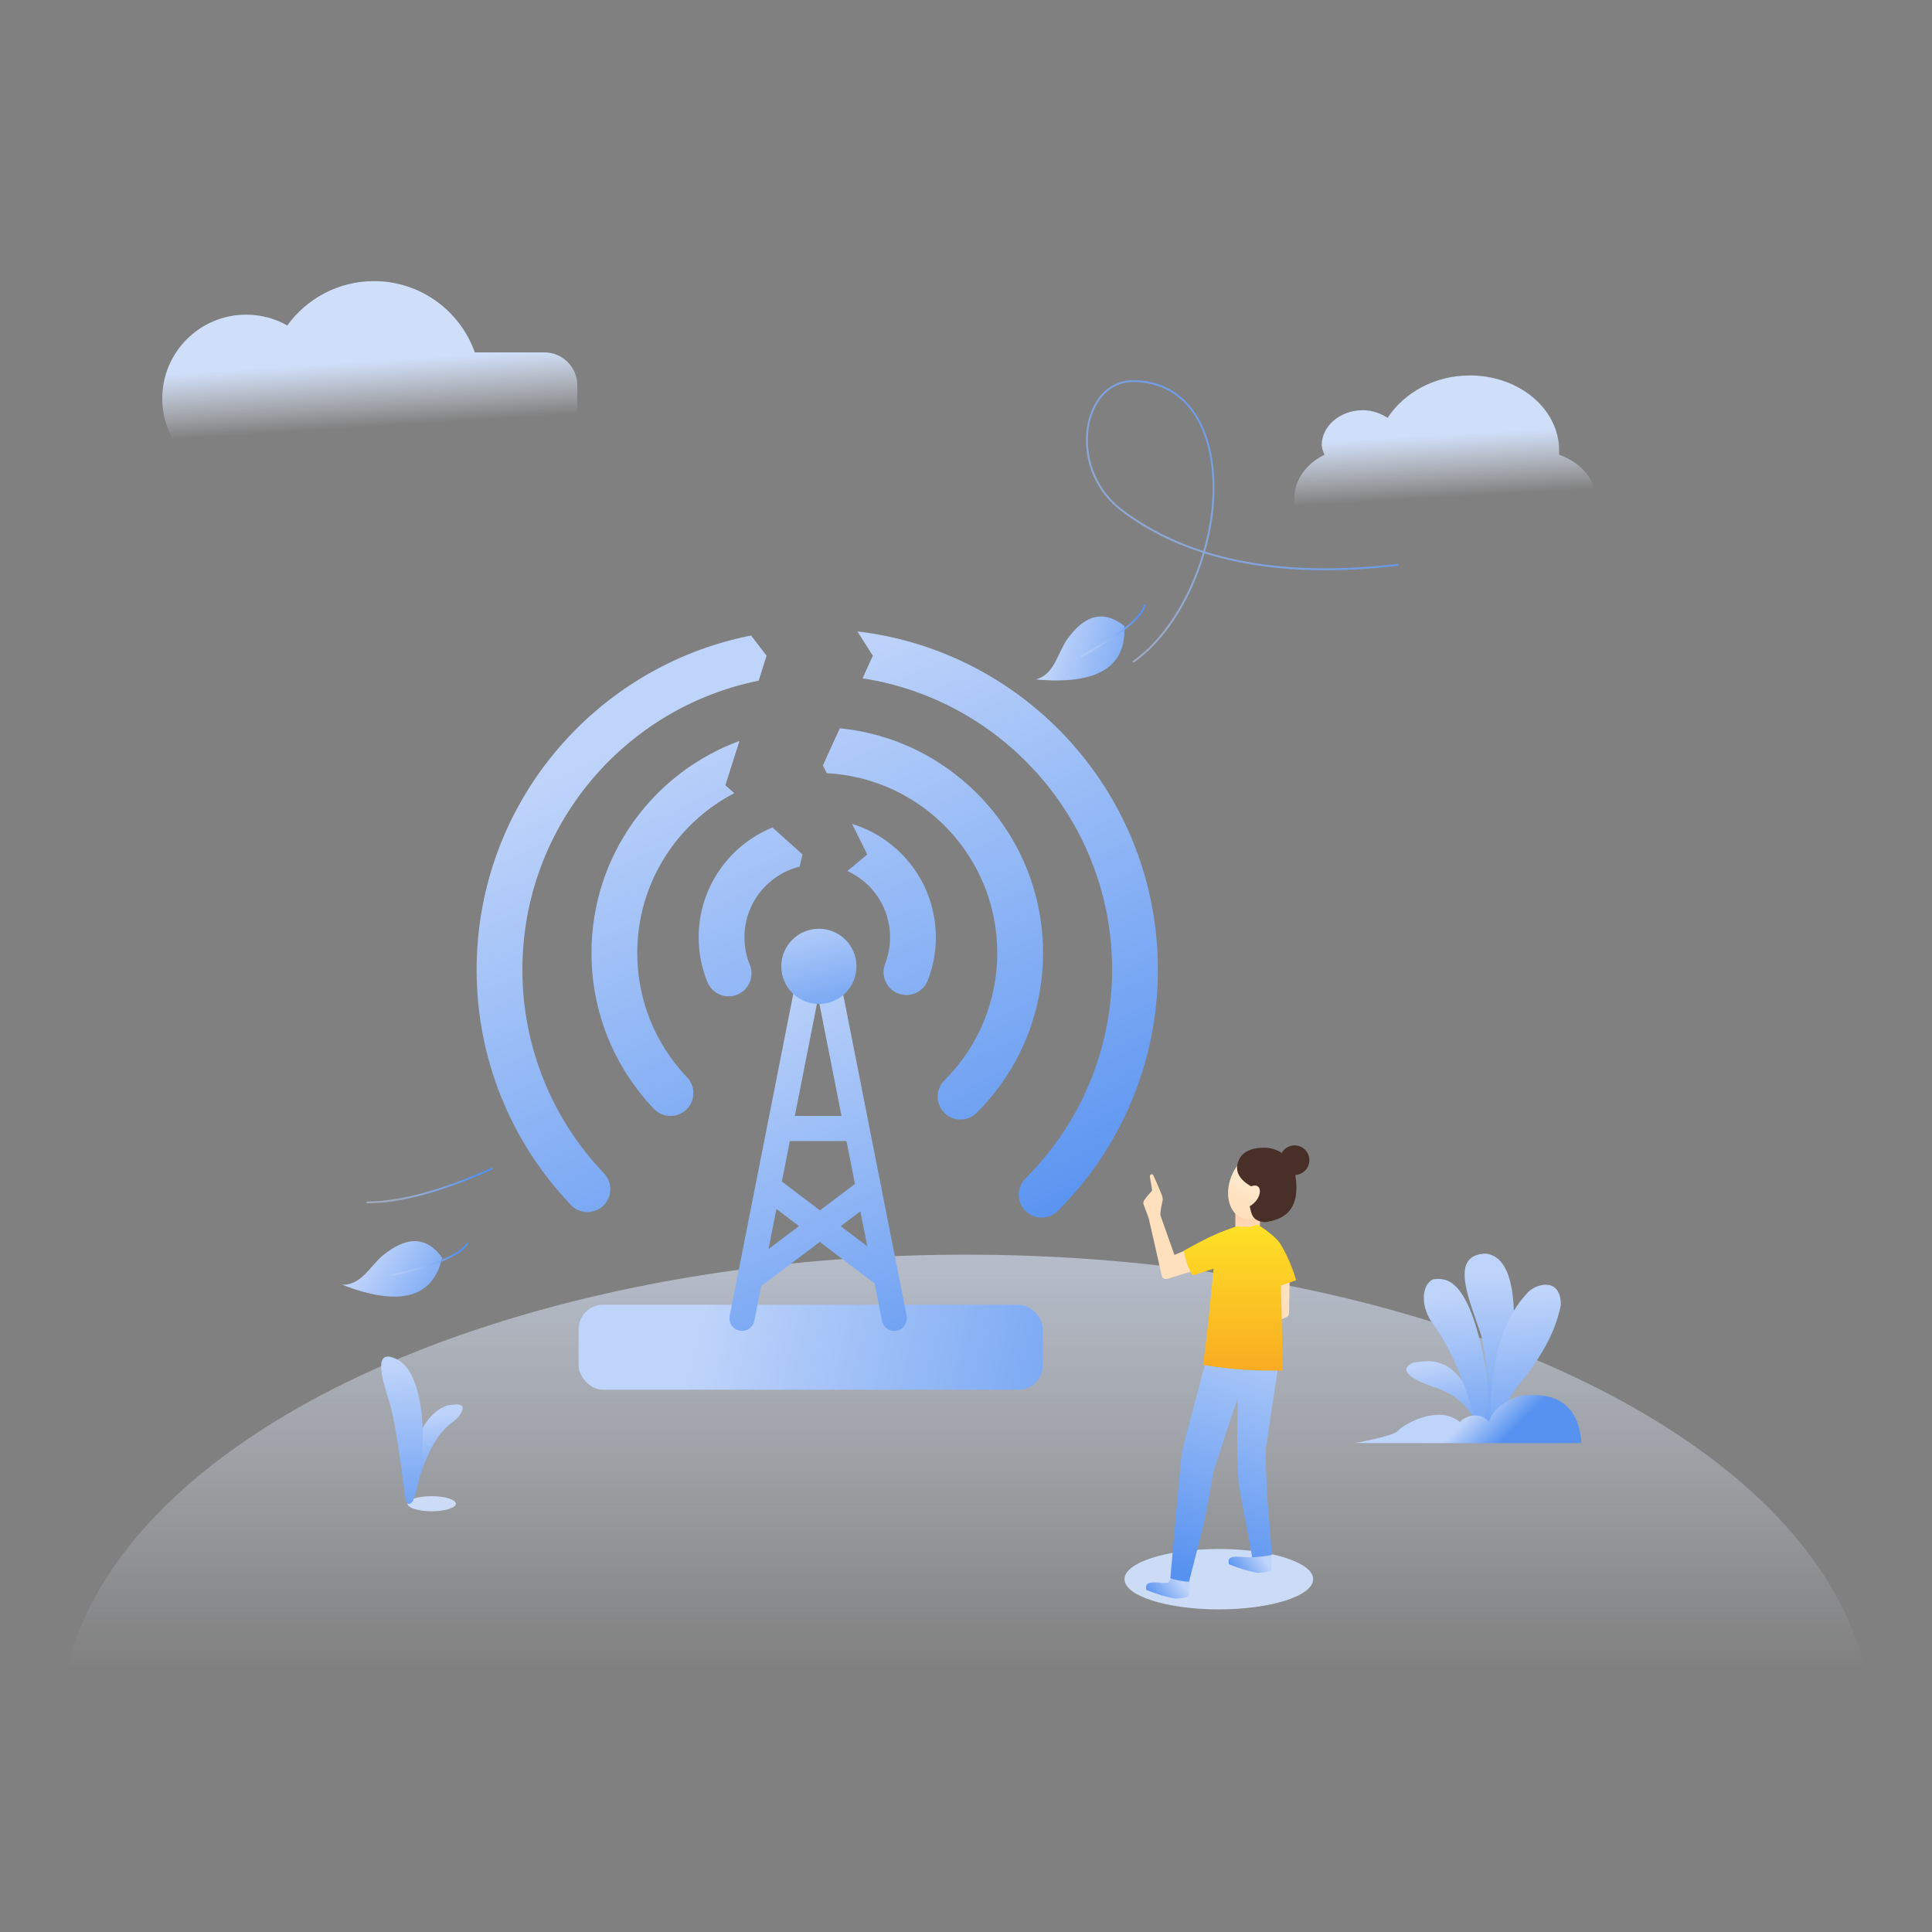 <svg xmlns:xlink="http://www.w3.org/1999/xlink" xmlns="http://www.w3.org/2000/svg" version="1.1" viewBox="0 0 1024 1024" height="1024px" width="1024px">
    <rect x="0" y="0" width="1024" height="1024" fill="#808080" stroke="none"/>
    <title>网络不给力</title>
    <defs>
        <linearGradient id="linearGradient-1" y2="44.05%" x2="50%" y1="-29.886%" x1="50%">
            <stop offset="0%" stop-color="#CFDFFA"></stop>
            <stop offset="100%" stop-opacity="0" stop-color="#EAF0FC"></stop>
        </linearGradient>
        <linearGradient id="linearGradient-2" y2="69.823%" x2="53.623%" y1="33.748%" x1="50%">
            <stop offset="0%" stop-color="#CFDFFA"></stop>
            <stop offset="100%" stop-opacity="0" stop-color="#EAF0FC"></stop>
        </linearGradient>
        <linearGradient id="linearGradient-3" y2="66.498%" x2="53.623%" y1="36.475%" x1="50%">
            <stop offset="0%" stop-color="#CFDFFA"></stop>
            <stop offset="100%" stop-opacity="0" stop-color="#EAF0FC"></stop>
        </linearGradient>
        <linearGradient id="linearGradient-4" y2="100%" x2="57.28%" y1="11.497%" x1="50%">
            <stop offset="0%" stop-color="#BFD4FA"></stop>
            <stop offset="100%" stop-color="#5792F0"></stop>
        </linearGradient>
        <linearGradient id="linearGradient-5" y2="131.881%" x2="51.94%" y1="11.497%" x1="50%">
            <stop offset="0%" stop-color="#BFD4FA"></stop>
            <stop offset="100%" stop-color="#5792F0"></stop>
        </linearGradient>
        <linearGradient id="linearGradient-6" y2="128.499%" x2="74.283%" y1="13.088%" x1="50%">
            <stop offset="0%" stop-color="#BFD4FA"></stop>
            <stop offset="100%" stop-color="#5792F0"></stop>
        </linearGradient>
        <linearGradient id="linearGradient-7" y2="131.881%" x2="54.073%" y1="11.497%" x1="50%">
            <stop offset="0%" stop-color="#BFD4FA"></stop>
            <stop offset="100%" stop-color="#5792F0"></stop>
        </linearGradient>
        <linearGradient id="linearGradient-8" y2="131.881%" x2="51.98%" y1="11.497%" x1="50%">
            <stop offset="0%" stop-color="#BFD4FA"></stop>
            <stop offset="100%" stop-color="#5792F0"></stop>
        </linearGradient>
        <linearGradient id="linearGradient-9" y2="131.881%" x2="55.364%" y1="11.497%" x1="50%">
            <stop offset="0%" stop-color="#BFD4FA"></stop>
            <stop offset="100%" stop-color="#5792F0"></stop>
        </linearGradient>
        <linearGradient id="linearGradient-10" y2="53.702%" x2="74.283%" y1="48.259%" x1="50%">
            <stop offset="0%" stop-color="#BFD4FA"></stop>
            <stop offset="100%" stop-color="#5792F0"></stop>
        </linearGradient>
        <linearGradient id="linearGradient-11" y2="53.145%" x2="144.92%" y1="48.054%" x1="24.838%">
            <stop offset="0%" stop-color="#BFD4FA"></stop>
            <stop offset="100%" stop-color="#5792F0"></stop>
        </linearGradient>
        <linearGradient id="linearGradient-12" y2="143.824%" x2="74.297%" y1="-8.035%" x1="43.559%">
            <stop offset="0%" stop-color="#BFD4FA"></stop>
            <stop offset="100%" stop-color="#5792F0"></stop>
        </linearGradient>
        <linearGradient id="linearGradient-13" y2="160.619%" x2="100%" y1="-32.622%" x1="50%">
            <stop offset="0%" stop-color="#BFD4FA"></stop>
            <stop offset="100%" stop-color="#5792F0"></stop>
        </linearGradient>
        <linearGradient id="linearGradient-14" y2="106.953%" x2="76.882%" y1="15.605%" x1="28.217%">
            <stop offset="0%" stop-color="#BFD4FA"></stop>
            <stop offset="100%" stop-color="#5792F0"></stop>
        </linearGradient>
        <linearGradient id="linearGradient-15" y2="101.852%" x2="7.281%" y1="31.253%" x1="87.924%">
            <stop offset="0%" stop-color="#5792F0"></stop>
            <stop offset="100%" stop-opacity="0.5" stop-color="#BFD4FA"></stop>
        </linearGradient>
        <linearGradient id="linearGradient-16" y2="80.292%" x2="144.92%" y1="31.263%" x1="24.838%">
            <stop offset="0%" stop-color="#BFD4FA"></stop>
            <stop offset="100%" stop-color="#5792F0"></stop>
        </linearGradient>
        <linearGradient id="linearGradient-17" y2="63.927%" x2="7.281%" y1="44.965%" x1="87.924%">
            <stop offset="0%" stop-color="#5792F0"></stop>
            <stop offset="100%" stop-opacity="0.5" stop-color="#BFD4FA"></stop>
        </linearGradient>
        <linearGradient id="linearGradient-18" y2="54.647%" x2="7.281%" y1="48.32%" x1="87.924%">
            <stop offset="0%" stop-color="#5792F0"></stop>
            <stop offset="100%" stop-opacity="0.5" stop-color="#BFD4FA"></stop>
        </linearGradient>
        <linearGradient id="linearGradient-19" y2="206.776%" x2="50%" y1="0%" x1="50%">
            <stop offset="0%" stop-color="#FFCDA5"></stop>
            <stop offset="100%" stop-color="#FFE8D1"></stop>
        </linearGradient>
        <linearGradient id="linearGradient-20" y2="88.953%" x2="55.265%" y1="0%" x1="50%">
            <stop offset="0%" stop-color="#FFF2DF"></stop>
            <stop offset="100%" stop-color="#FEE0BC"></stop>
        </linearGradient>
        <linearGradient id="linearGradient-21" y2="59.491%" x2="100%" y1="34.623%" x1="14.347%">
            <stop offset="0%" stop-color="#BFD4FA"></stop>
            <stop offset="100%" stop-color="#5792F0"></stop>
        </linearGradient>
        <linearGradient id="linearGradient-22" y2="62.012%" x2="100%" y1="30.538%" x1="14.347%">
            <stop offset="0%" stop-color="#BFD4FA"></stop>
            <stop offset="100%" stop-color="#5792F0"></stop>
        </linearGradient>
        <linearGradient id="linearGradient-23" y2="100%" x2="61.802%" y1="-31.011%" x1="41.585%">
            <stop offset="0%" stop-color="#BFD4FA"></stop>
            <stop offset="100%" stop-color="#5792F0"></stop>
        </linearGradient>
        <linearGradient id="linearGradient-24" y2="100%" x2="50%" y1="0%" x1="50%">
            <stop offset="0%" stop-color="#FEE127"></stop>
            <stop offset="100%" stop-color="#F9AB21"></stop>
        </linearGradient>
    </defs>
    <g fill-rule="evenodd" fill="none" stroke-width="1" stroke="none" id="网络不给力">
        <rect height="1024" width="1024" y="0" x="0" id="矩形"></rect>
        <g transform="translate(32, 149)" id="编组">
            <g id="背景">
                <ellipse ry="250" rx="480" cy="766" cx="480" fill="url(#linearGradient-1)" id="椭圆形"></ellipse>
                <path fill="url(#linearGradient-2)" id="云" d="M814,116.212 C814,130.606 800.182,142.121 782.727,142.121 L686,142.121 C668.545,140.97 654,130.03 654,115.061 C654,105.273 660.545,96.636 670,92.03 C669.273,90.303 668.545,88.576 668.545,86.848 C668.545,77.061 678,68.424 690.364,68.424 C695.455,68.424 699.818,70.152 703.455,72.455 C712.182,59.212 728.182,50 747.091,50 C773.273,50 794.364,67.848 794.364,89.727 L794.364,92.03 C806,96.061 814,105.273 814,116.212 Z"></path>
                <path fill="url(#linearGradient-3)" id="云" d="M166.222,0 C190.895,0 211.885,15.768 219.664,37.777 L256.5,37.778 C266.165,37.778 274,45.613 274,55.278 L274,98.056 C274,107.721 266.165,115.556 256.5,115.556 L78.167,115.556 C68.502,115.556 60.667,107.721 60.667,98.056 L60.667,85.647 C56.441,78.845 54,70.819 54,62.222 C54,37.676 73.898,17.778 98.444,17.778 C106.378,17.778 113.825,19.856 120.273,23.499 C130.566,9.263 147.312,0 166.222,0 Z"></path>
                <g transform="translate(170, 570)" id="草">
                    <ellipse ry="4" rx="12.8" cy="78" cx="26.8" fill="#CCDCF6" id="椭圆形"></ellipse>
                    <path fill-rule="nonzero" fill="url(#linearGradient-4)" id="路径-42" d="M13.21,76.433 C14.953,47.326 22.255,30.479 35.116,25.892 C40.179,25.216 45.823,24.2 41.888,30.762 C37.953,37.324 27.416,34.77 16.88,76.416 C15.927,78.197 14.703,78.202 13.21,76.433 Z"></path>
                    <path fill-rule="nonzero" fill="url(#linearGradient-5)" id="路径-41" d="M12.969,76.069 C9.547,48.882 6.747,31.785 4.567,24.777 C1.298,14.266 -5.663,-5.964 8.824,1.689 C23.311,9.343 25.024,48.601 18.328,72.493 C16.246,78.539 14.46,79.731 12.969,76.069 Z"></path>
                </g>
                <g fill-rule="nonzero" transform="translate(686.12, 515.427)" id="草">
                    <path fill="url(#linearGradient-6)" id="路径-43" d="M65.858,95.443 C63.34,83.981 55.986,75.968 43.796,71.405 C29.876,66.931 22.249,61.612 30.96,57.755 C38.316,57.17 54.002,51.442 65.858,85.658 C66.683,88.974 66.683,92.236 65.858,95.443 Z"></path>
                    <path fill="url(#linearGradient-7)" id="路径-44" d="M66.476,97.261 C59.145,69.896 50.817,49.917 41.492,37.324 C34.645,28.719 35.125,16.405 41.492,13.622 C48.01,12.897 60.022,11.776 69.067,58.937 C69.638,62.181 72.825,81.159 69.067,93.407 C68.511,95.088 67.647,96.372 66.476,97.261 Z"></path>
                    <path fill="url(#linearGradient-8)" id="路径-45" d="M68.17,91.08 C71.485,78.835 71.064,62.859 66.907,43.15 C60.547,24.044 49.692,0.542 69.477,0 C77.504,1.092 87.197,9.505 83.535,51.439 C81.303,68.36 77.421,78.357 73.348,91.08 C71.927,91.874 70.201,91.874 68.17,91.08 Z"></path>
                    <path fill="url(#linearGradient-9)" id="路径-46" d="M72.043,95.836 C70.715,61.212 77.052,36.364 91.053,21.292 C94.834,16.255 109.217,11.538 109.163,27.326 C107.662,34.115 104.448,48.609 85.92,70.721 C79.816,78.703 75.805,90.365 75.766,93.1 C75.739,94.923 74.499,95.835 72.043,95.836 Z"></path>
                    <path fill="url(#linearGradient-10)" id="路径-47" d="M0,100.408 C13.864,97.824 21.51,95.63 22.938,93.827 C25.08,91.122 43.945,79.508 55.709,89.291 C58.27,85.999 66.484,83.439 71.184,89.291 C73.334,80.052 86.749,74.136 92.583,75.095 C99.154,74.58 118.55,74.794 120,100.408 C114.708,100.531 74.708,100.531 0,100.408 Z"></path>
                </g>
            </g>
            <g fill-rule="nonzero" transform="translate(149.187, 52.993)" id="信号">
                <rect rx="13" height="45.056" width="246.073" y="489.552" x="125.474" fill="url(#linearGradient-11)" id="矩形"></rect>
                <path fill="url(#linearGradient-12)" id="形状" d="M210.811,503.271 C214.421,503.984 217.926,501.637 218.639,498.027 L222.344,479.28 C222.744,479.087 223.177,478.98 223.543,478.707 L253.338,456.249 L282.381,478.281 L286.285,498.034 C286.743,500.372 288.416,502.288 290.671,503.058 C292.927,503.828 295.421,503.334 297.214,501.764 C299.006,500.194 299.824,497.786 299.357,495.449 L286.032,427.994 C286.015,427.253 285.871,426.521 285.606,425.829 L265.278,322.891 C264.564,319.281 261.059,316.934 257.449,317.648 C255.065,318.141 253.146,319.909 252.459,322.245 C251.772,319.909 249.853,318.141 247.469,317.648 C243.859,316.934 240.354,319.281 239.64,322.891 L205.561,495.442 C204.851,499.053 207.201,502.557 210.811,503.271 L210.811,503.271 Z M271.967,425.516 L253.372,439.533 L233.217,424.243 L237.448,402.804 L267.483,402.804 L271.967,425.516 L271.967,425.516 Z M226.135,460.059 L230.332,438.794 L242.298,447.874 L226.135,460.059 Z M264.398,447.901 L274.832,440.039 L278.497,458.6 L264.398,447.901 Z M252.459,326.775 L264.845,389.48 L240.073,389.48 L252.459,326.775 L252.459,326.775 Z"></path>
                <path fill="url(#linearGradient-13)" id="路径" d="M232.914,310.196 C232.914,321.202 241.836,330.125 252.842,330.125 C263.848,330.125 272.771,321.202 272.771,310.196 C272.771,299.19 263.848,290.268 252.842,290.268 C241.836,290.268 232.914,299.19 232.914,310.196 Z"></path>
                <path fill="url(#linearGradient-14)" id="形状结合" d="M432.519,311.98 C432.519,360.591 413.202,406.172 379.464,439.818 C374.72,444.549 367.039,444.539 362.309,439.795 C357.578,435.051 357.588,427.371 362.332,422.64 C391.552,393.5 408.258,354.079 408.258,311.98 C408.258,233.832 350.9,169.081 275.986,157.53 L281.435,145.57 L273.249,132.677 C362.935,143.204 432.519,219.466 432.519,311.98 Z M216.92,134.838 L225.116,145.57 L220.908,158.785 C149.479,173.192 95.693,236.305 95.693,311.98 C95.693,352.748 111.354,391.023 138.95,419.913 C143.578,424.757 143.402,432.436 138.557,437.063 C133.713,441.691 126.035,441.515 121.407,436.671 C89.541,403.311 71.432,359.053 71.432,311.98 C71.432,224.263 133.987,151.156 216.92,134.838 Z M371.647,303.095 C371.647,335.312 358.84,365.532 336.48,387.831 C331.736,392.562 324.055,392.552 319.325,387.808 C314.594,383.064 314.605,375.384 319.348,370.653 C337.19,352.86 347.386,328.8 347.386,303.095 C347.386,252.096 307.373,210.442 257.028,207.816 L254.966,203.683 L263.926,184.013 C324.408,190.009 371.647,241.035 371.647,303.095 Z M210.751,190.714 L203.281,214.195 L207.98,218.411 C177.429,234.316 156.565,266.269 156.565,303.095 C156.565,327.988 166.123,351.348 182.973,368.987 C187.601,373.832 187.425,381.51 182.58,386.138 C177.736,390.765 170.058,390.59 165.43,385.745 C144.31,363.636 132.305,334.293 132.305,303.095 C132.305,251.489 164.97,207.513 210.751,190.714 Z M228.232,236.584 L244.178,250.895 L242.607,257.351 C225.818,261.537 213.379,276.717 213.379,294.802 C213.379,299.56 214.235,304.18 215.882,308.512 L216.221,309.375 C218.753,315.577 215.777,322.658 209.574,325.189 C203.371,327.721 196.291,324.745 193.759,318.542 C190.708,311.065 189.119,303.034 189.119,294.802 C189.119,268.489 205.288,245.951 228.232,236.584 Z M314.833,294.802 C314.833,302.712 313.365,310.437 310.541,317.667 C308.104,323.907 301.069,326.99 294.829,324.552 C288.721,322.166 285.639,315.377 287.796,309.239 L287.944,308.839 C289.673,304.412 290.572,299.679 290.572,294.802 C290.572,279.177 281.287,265.72 267.933,259.649 L278.497,250.895 L270.426,234.696 C296.137,242.579 314.833,266.507 314.833,294.802 Z"></path>
                <path stroke="url(#linearGradient-15)" id="路径-20" d="M560,97.34 C496.794,104.807 447.531,94.881 412.211,67.564 C384.27,44.975 392.717,0 419.303,0 C445.89,0 462.014,22.18 462.014,56.64 C462.014,91.101 444.647,131.192 419.303,148.904"></path>
                <path transform="translate(390.885, 142.543) rotate(-14) translate(-390.885, -142.543)" fill="url(#linearGradient-16)" id="路径-18" d="M417.108,135.911 C408.581,124.886 398.045,124.886 385.501,135.911 C378.867,142.129 374.492,152.073 364.661,152.073 C395.49,162.822 412.973,157.434 417.108,135.911 Z"></path>
                <path transform="translate(408.688, 132.266) rotate(-14) translate(-408.688, -132.266)" stroke="url(#linearGradient-17)" id="路径-19" d="M428.448,123.03 C425.287,129.187 412.113,135.345 388.927,141.502"></path>
                <path transform="translate(26.728, 470.332) rotate(2) translate(-26.728, -470.332)" fill="url(#linearGradient-16)" id="路径-18备份" d="M52.952,463.7 C44.424,452.675 33.888,452.675 21.344,463.7 C14.71,469.918 10.335,479.863 0.504,479.863 C31.333,490.611 48.816,485.224 52.952,463.7 Z"></path>
                <path transform="translate(46.674, 465.361) rotate(2) translate(-46.674, -465.361)" stroke="url(#linearGradient-17)" id="路径-19备份" d="M66.434,456.125 C63.273,462.282 50.1,468.44 26.913,474.597"></path>
                <path stroke="url(#linearGradient-18)" id="路径-22" d="M79.77,417.323 C53.055,429.319 30.84,435.318 13.125,435.318"></path>
            </g>
            <g transform="translate(614, 580.852) scale(-1, 1) translate(-614, -580.852) translate(564, 457.705)" id="人物">
                <ellipse ry="16" rx="50" cy="230.295" cx="50" fill="#CCDCF6" id="椭圆形"></ellipse>
                <g transform="translate(2, 0)" id="头">
                    <rect height="10.438" width="13.048" y="34.309" x="26.203" fill="url(#linearGradient-19)" id="矩形"></rect>
                    <ellipse ry="18.267" rx="13.048" cy="21.729" cx="29.273" transform="translate(29.273, 21.729) rotate(-21) translate(-29.273, -21.729)" fill="url(#linearGradient-20)" id="椭圆形"></ellipse>
                    <path transform="translate(22.604, 21.323) scale(-1, 1) translate(-22.604, -21.323)" fill="#483029" id="路径-59" d="M8.548,6.765 C5.069,12.755 6.996,17.861 14.329,22.083 C20.674,19.552 20.603,28.626 13.581,32.629 C14.532,36.27 14.511,40.728 22.063,41.05 C28.839,39.864 41.792,37.109 37.478,14.536 C34.945,4.982 27.702,1.902 21.926,1.601 C15.377,1.495 10.918,3.216 8.548,6.765 Z"></path>
                    <circle r="7.829" cy="8.214" cx="7.829" fill="#483029" id="椭圆形"></circle>
                </g>
                <path fill-rule="nonzero" fill="url(#linearGradient-21)" id="脚-path" d="M22.087,217.066 L22.087,225.742 C23.173,226.214 24.321,226.527 25.497,226.672 C27.229,226.888 29.525,226.981 29.525,226.981 C29.525,226.981 33.27,226.253 36.963,225.122 C40.859,223.931 44.711,222.333 44.711,222.333 C44.711,222.333 45.369,219.657 43.782,218.925 C41.477,217.862 36.653,218.615 36.653,218.615 C36.653,218.615 34.882,218.704 33.554,218.615 C32.987,218.569 32.447,218.353 32.004,217.995 C30.253,218.179 28.487,218.179 26.736,217.995 C25.168,217.787 23.615,217.477 22.087,217.066 L22.087,217.066 Z"></path>
                <path fill-rule="nonzero" fill="url(#linearGradient-22)" id="脚-path" d="M65.787,230.7 L65.787,239.376 C66.873,239.849 68.021,240.162 69.196,240.307 C70.929,240.522 73.225,240.616 73.225,240.616 C73.225,240.616 76.969,239.887 80.663,238.758 C84.558,237.563 88.411,235.968 88.411,235.968 C88.411,235.968 89.069,233.292 87.481,232.559 C85.178,231.496 80.355,232.249 80.355,232.249 C80.355,232.249 78.584,232.338 77.256,232.249 C76.337,232.188 75.396,229.461 75.396,229.461 C75.396,229.461 73.417,230.09 70.437,230.7 C68.9,230.984 67.324,230.984 65.787,230.7 Z"></path>
                <path fill-rule="nonzero" fill="url(#linearGradient-23)" id="腿" d="M56.66,113.953 C56.66,113.953 68.43,157.798 68.886,160.05 C69.595,163.635 70.112,167.255 70.436,170.895 L75.704,229.772 C74.45,230.496 67.755,231.74 65.787,231.631 C65.787,231.631 63.373,222.229 58.545,203.425 C57.095,197.878 52.769,173.131 52.77,173.079 C52.77,173.065 41.149,136.912 39.977,135.024 C39.812,135.964 41.21,172.373 38.762,183.836 C34.463,207.022 32.314,218.615 32.314,218.615 C30.562,218.792 23.488,217.96 21.777,217.376 C21.777,217.376 22.551,208.291 24.1,190.122 C24.41,185.322 25.374,167.07 25.248,162.116 C25.248,162.116 23.008,147.16 18.529,117.246 L56.66,113.953 Z"></path>
                <path fill="#FEE0BC" id="胳膊-path" d="M12.479,71.597 L12.789,89.259 C12.789,89.259 12.792,90.5 13.719,91.118 C15.365,92.215 18.368,92.977 18.368,92.977 L18.058,72.836 L12.479,71.597 Z"></path>
                <path fill="#FEE0BC" id="胳膊-path" d="M68.267,56.244 L73.535,58.413 L80.664,38.271 C80.934,37.582 81.04,36.839 80.974,36.102 C80.699,33.451 79.734,29.285 79.734,29.285 C79.697,28.549 79.802,27.812 80.044,27.116 C81.388,23.589 84.693,16.27 84.693,16.27 C84.693,16.27 85.196,15.557 85.622,15.651 C86.21,15.755 86.617,16.297 86.552,16.89 L85.313,24.327 C85.313,24.327 88.387,27.608 89.653,29.595 C90.158,30.389 89.963,31.454 89.963,31.454 L87.174,38.891 L80.355,68.948 C80.355,68.948 80.144,70.304 79.425,70.808 C78.602,71.384 77.256,71.117 77.256,71.117 L63.309,66.779 L68.267,56.244 Z"></path>
                <path fill="url(#linearGradient-24)" id="衣服" d="M29.525,42.3 C30.992,42.98 32.565,43.399 34.175,43.539 C36.246,43.641 38.322,43.538 40.373,43.229 C44.484,44.556 48.52,46.107 52.46,47.877 C60.029,51.286 68.576,56.244 68.576,56.244 C68.128,58.661 67.507,61.043 66.717,63.371 C65.859,65.719 65.177,67.135 63.971,69.325 L52.773,65.742 C52.773,65.742 54.062,79.255 55.249,90.639 C56.675,104.301 58.349,116.668 58.349,116.668 C58.349,116.668 51.383,118.077 38.683,119.138 C28.455,119.992 16.114,119.696 16.114,119.696 L17.06,74.601 L9.024,71.88 C9.024,71.88 11.653,61.799 17.438,52.526 C20.343,47.87 29.525,42.3 29.525,42.3 Z"></path>
            </g>
        </g>
    </g>
</svg>